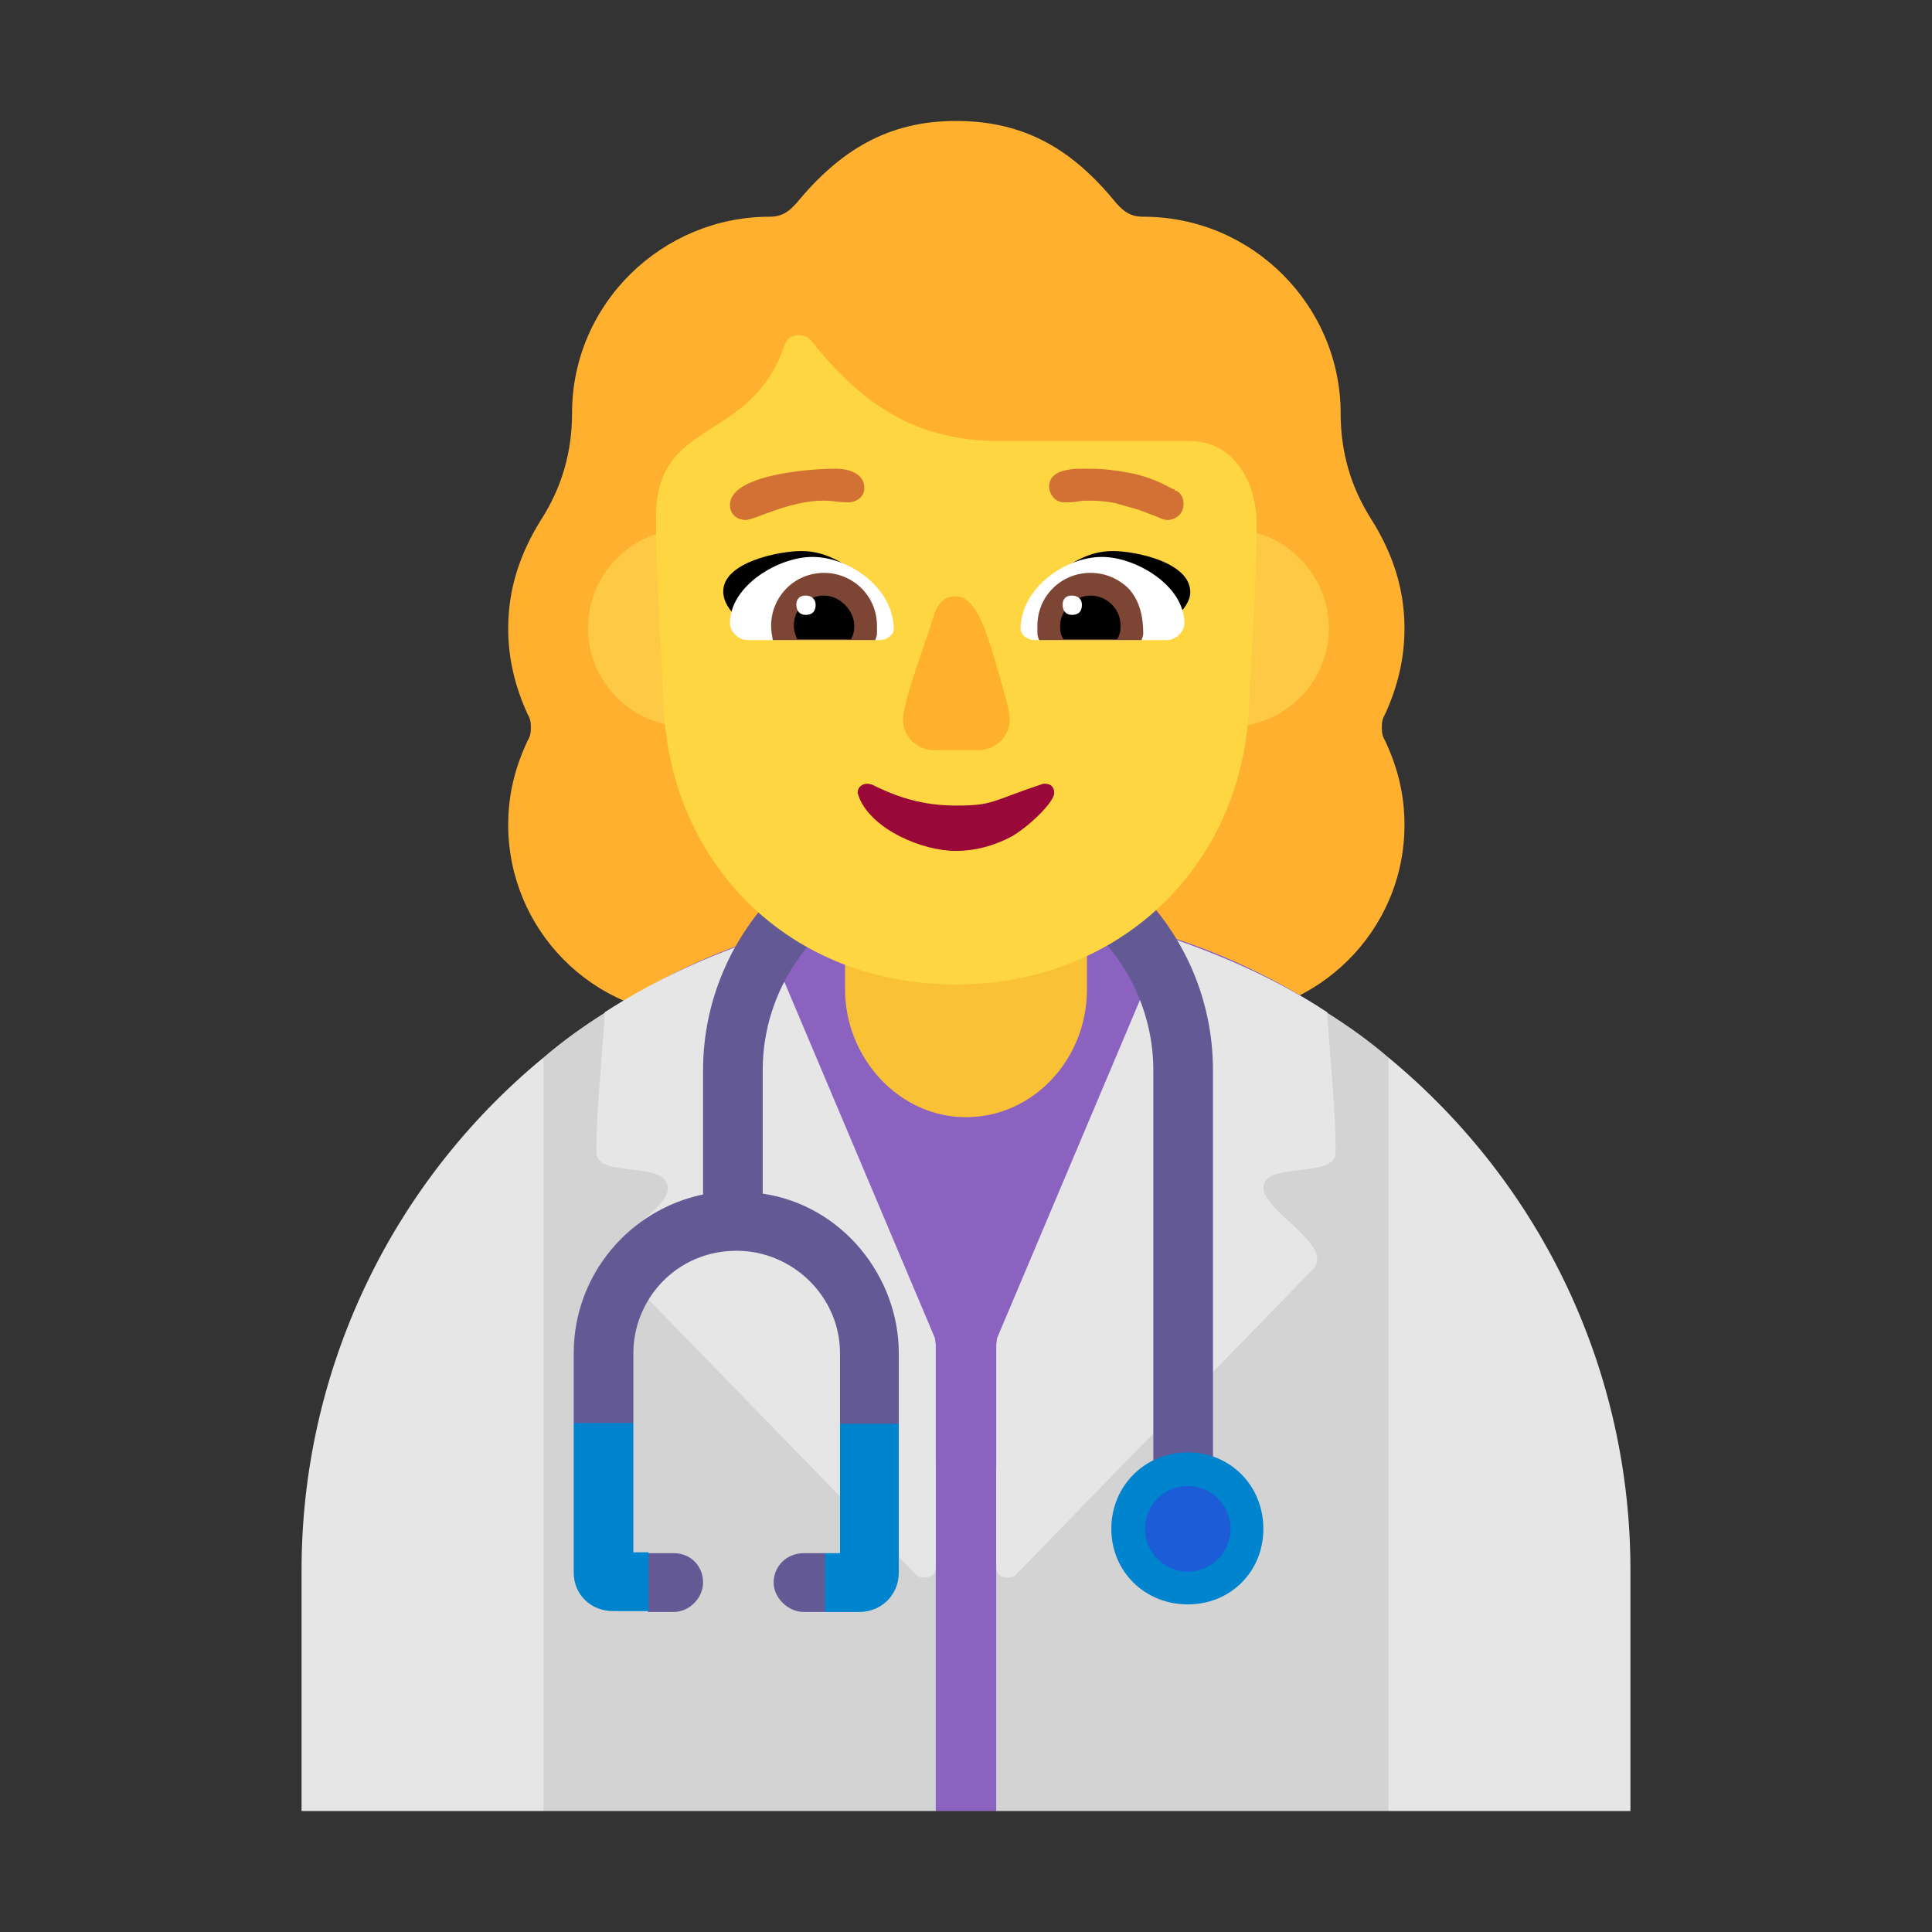 <svg version="1.1" xmlns="http://www.w3.org/2000/svg" viewBox="0 0 2300 2300"><rect x="0" y="0" width="2300" height="2300" fill="#333333" stroke="none"/><g transform="scale(1,-1) translate(-256, -1869)">
		<path d="M1699 659c125 0 229 101 229 228 0 36-8 68-23 100-3 5-4 9-4 16 0 7 1 11 4 16 15 33 23 66 23 102 0 47-14 89-39 129-25 39-37 81-37 127 0 127-104 234-235 234-15 0-23 6-32 16-52 64-109 98-191 98-81 0-138-35-190-98-9-10-17-16-32-16-127 0-235-103-235-234 0-46-12-88-37-127-25-40-39-82-39-129 0-36 8-69 23-102 3-5 4-9 4-16 0-7-1-11-4-16-15-32-23-64-23-100 0-124 100-228 229-228l609 0 z" fill="#FFB02F"/>
		<path d="M1909-287l48 287c8 53 24 88 24 144 0 63-16 95-24 155l-48 311c-22 19-47 37-74 54l-286 37c-55 8-91 18-143 18-56 0-88-10-143-18l-286-37c-27-17-52-35-74-54l-48-311c-8-58-24-93-24-155 0-58 17-93 24-144l48-287 467 0 36 36 36-36 467 0 z" fill="#D3D3D3"/>
		<path d="M1442-287l0 407 383 551c-127 81-271 120-419 120-132 0-259-31-375-95l339-566 0-417 72 0 z" fill="#8B62BF"/>
		<path d="M903-287l-288 0 0 287c0 237 106 460 288 610l0-897 z M2197-287l-288 0 0 897c185-153 288-376 288-610l0-287 z M1456-9c-9 0-14 4-14 13l0 264 1 8 202 478c68-23 131-51 191-90 3-56 10-111 10-167 0-32-86-10-86-42 0-24 64-59 64-84 0-5-1-9-4-12l-354-364c-3-3-6-4-10-4 z M1356-9c9 0 14 4 14 13l0 264-1 8-202 478c-68-23-131-51-191-90-3-56-10-111-10-167 0-32 85-8 85-43 0-24-64-55-64-82 0-5 2-10 5-13l354-364c3-3 6-4 10-4 z" fill="#E6E6E6"/>
		<path d="M1238-50l-25 0c-19 0-36 17-36 35 0 19 15 35 36 35l25 0 18-35-18-35 z M1058-50l-31 0 1 1-28 34 28 35 30 0c20 0 35-15 35-35 0-18-16-35-35-35 z M1700 83l0 512c0 167-136 303-303 303-169 0-304-138-304-303l0-148c-87-18-154-95-154-189l0-83 36-31 35 31 0 83c0 64 51 122 123 122 66 0 123-54 123-122l0-84 42-30 28 30 0 84c0 91-67 176-162 190l0 147c0 128 106 232 233 232 129 0 232-107 232-232l0-512 71 0 z" fill="#635994"/>
		<path d="M1670-41c51 0 90 39 90 90 0 51-39 91-90 91-51 0-91-40-91-91 0-51 40-90 91-90 z M1279-50c26 0 47 20 47 47l0 177-70 0 0-154-18 0 0-70 41 0 z M1028-49l0 70-18 0 0 154-71 0 0-178c0-27 21-46 47-46l42 0 z" fill="#0084CE"/>
		<path d="M1670-2c29 0 51 24 51 51 0 27-22 51-51 51-29 0-51-24-51-51 0-27 22-51 51-51 z" fill="#1C5CD7"/>
		<path d="M1721 1004c64 0 117 53 117 117 0 65-54 118-117 118-63 0-117-52-117-118 0-64 53-117 117-117 z M1073 1004c64 0 117 53 117 117 0 66-54 118-117 118-63 0-117-52-117-118 0-64 53-117 117-117 z" fill="#FECA46"/>
		<path d="M1406 539c80 0 144 69 144 152l0 100-288 0 0-100c0-81 64-152 144-152 z" fill="#F9C136"/>
		<path d="M1394 697c192 0 341 138 349 332 3 72 9 144 9 216 0 50-27 99-80 99l-226 0c-96 0-161 40-223 118-4 5-9 8-16 8-16 0-17-14-22-25-44-103-148-77-148-191 0-75 6-150 9-225 8-189 150-332 348-332 z" fill="#FDD641"/>
		<path d="M1629 1111c-48 18-93 28-141 44 21 30 53 58 93 58 26 0 92-13 92-49 0-21-30-39-44-53 z M1161 1111c47 17 95 28 142 44-21 30-53 58-93 58-26 0-93-13-93-48 0-24 29-41 44-54 z" fill="#000000"/>
		<path d="M1645 1107l-158 0c-7 0-16 6-16 13 0 48 52 86 97 86 40 0 98-34 98-79 0-10-10-20-21-20 z M1304 1107c7 0 16 6 16 13 0 48-52 86-97 86-40 0-98-34-98-79 0-10 10-20 21-20l158 0 z" fill="#FFFFFF"/>
		<path d="M1615 1107l-122 0c-1 3-2 5-2 8l0 9c0 36 29 63 63 63 17 0 32-6 45-18 15-16 18-37 18-54 0-3-1-5-2-8 z M1298 1107c1 3 2 5 2 8l0 9c0 36-29 63-63 63-36 0-63-29-63-63 0-7 1-10 2-17l122 0 z" fill="#7D4533"/>
		<path d="M1586 1108l-64 0c-3 5-4 9-4 16 0 18 17 36 36 36 19 0 36-15 36-36 0-6-1-11-4-16 z M1269 1108c3 5 4 10 4 16 0 18-17 36-36 36-19 0-36-15-36-36 0-4 1-9 4-16l64 0 z" fill="#000000"/>
		<path d="M1532 1137c8 0 12 4 12 12 0 7-5 11-12 11-7 0-11-4-11-11 0-7 4-12 11-12 z M1215 1137c8 0 12 4 12 12 0 7-5 11-12 11-7 0-11-4-11-11 0-7 4-12 11-12 z" fill="#FFFFFF"/>
		<path d="M1394 856c23 0 45 6 66 17 21 12 51 41 51 52 0 7-4 11-11 11l-2 0c-63-21-59-26-104-26-38 0-68 9-100 25l-5 1c-7 0-12-4-12-11l2-6c16-38 75-63 115-63 z" fill="#990839"/>
		<path d="M1421 976c21 0 37 17 37 36 0 6-2 15-5 27-17 58-30 120-59 120-12 0-20-6-25-19-8-28-38-105-38-128 0-19 16-36 37-36l53 0 z" fill="#FFB02C"/>
		<path d="M1646 1250c5 0 10 2 14 6 3 3 5 8 5 13 0 7-3 13-9 16l-1-1 0 1-1 0 1 1c-2 1-4 1-5 2l-6 3c-13 7-28 12-43 15-16 3-32 5-47 5l-14 0c-6 0-11-1-16-2-5-1-10-3-13-6-4-3-6-8-6-13 0-5 2-10 5-13 3-4 8-6 13-6 5 0 11 0 16 1 5 1 10 1 15 1 10 0 20-1 30-3l28-8 21-8c6-3 10-4 13-4 z M1144 1250c10 0 52 23 92 23 11 0 19-2 30-2 9 0 19 6 19 17 0 17-18 23-34 23-35 0-126-8-126-43 0-11 8-18 19-18 z" fill="#D37034"/>
	</g></svg>
